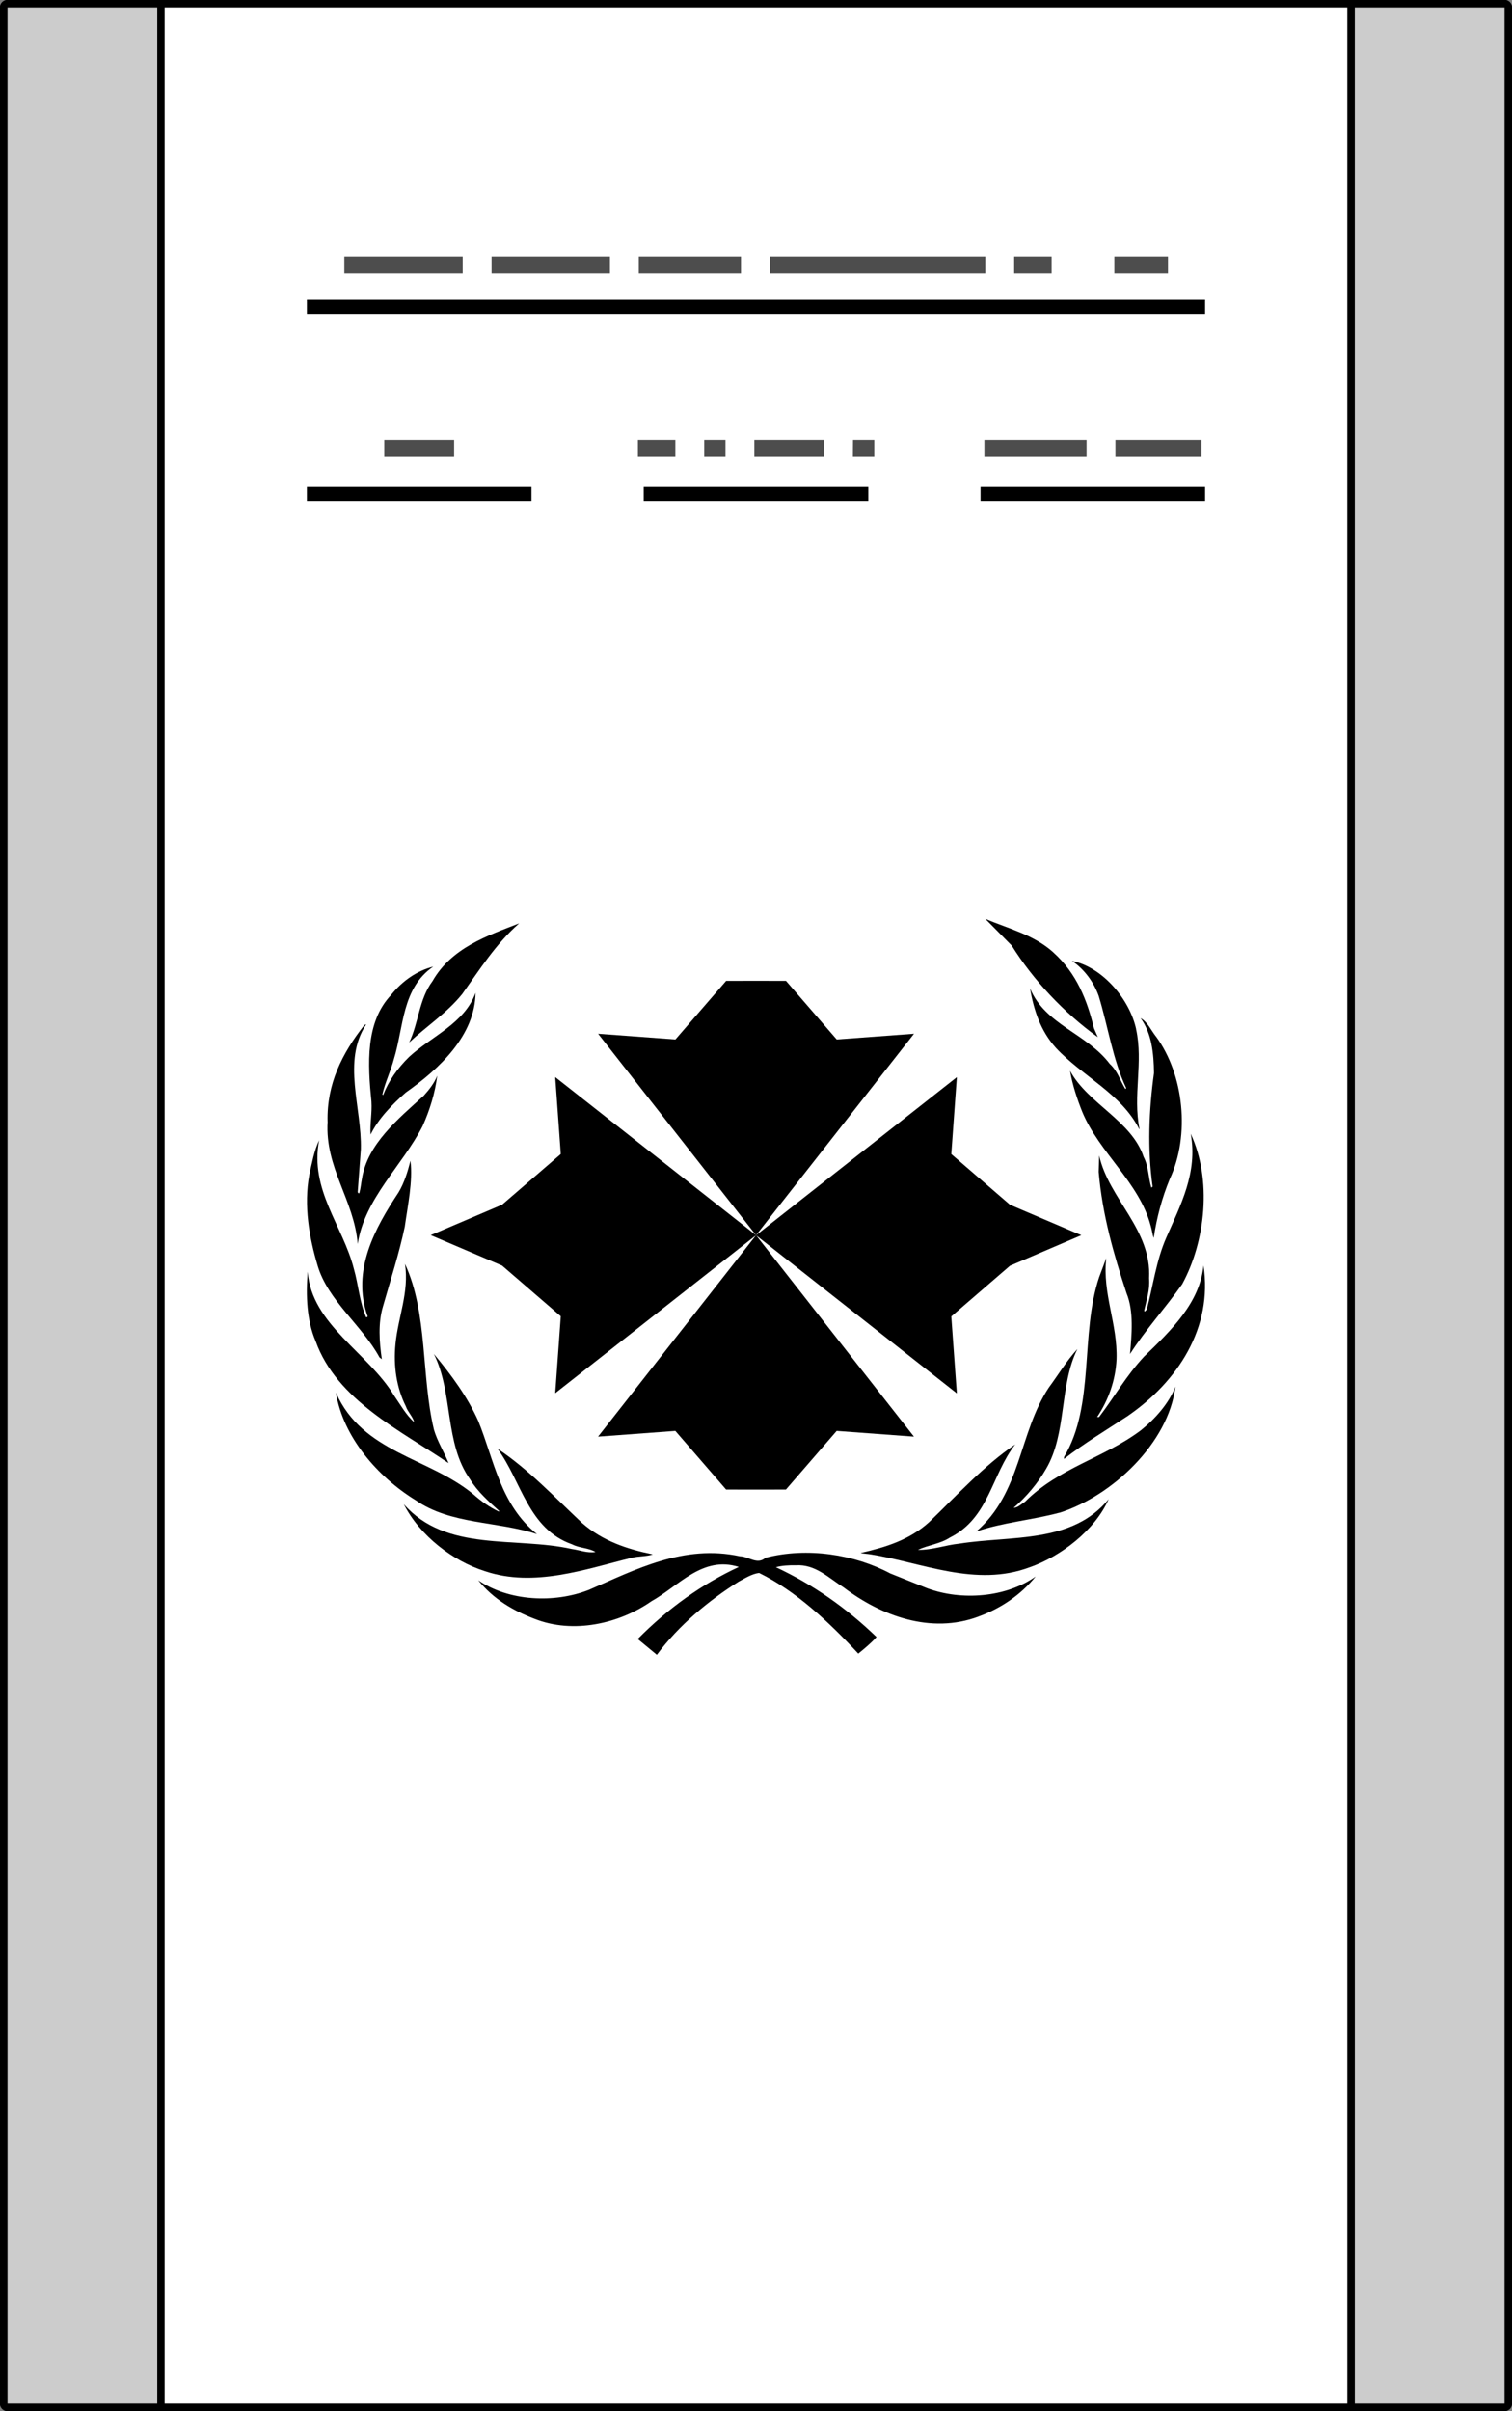 <?xml version="1.0" encoding="UTF-8" standalone="no"?>
<!-- Created with Inkscape (http://www.inkscape.org/) -->

<svg
   width="100.999"
   height="160.999"
   viewBox="0 0 26.723 42.598"
   version="1.1"
   id="svg1"
   xml:space="preserve"
   xmlns="http://www.w3.org/2000/svg"
   xmlns:svg="http://www.w3.org/2000/svg"><rect x="0" y="0" width="26.723" height="42.598" fill="#808080" stroke="none"/><defs
     id="defs1" /><g
     id="layer1"
     transform="translate(-35.467,-60.889)"><path
       style="color:#000000;fill:#000000;fill-rule:evenodd;stroke-linecap:round;stroke-linejoin:round;-inkscape-stroke:none;paint-order:stroke markers fill"
       d="m 35.6,60.889 a 0.132,0.132 0 0 0 -0.133,0.133 v 42.332 a 0.132,0.132 0 0 0 0.133,0.133 h 26.459 a 0.132,0.132 0 0 0 0.131,-0.133 V 61.021 a 0.132,0.132 0 0 0 -0.131,-0.133 z m 0.133,0.264 H 61.926 V 103.223 H 35.732 Z"
       id="path3" /><path
       style="color:#000000;fill:#ffffff;fill-rule:evenodd;stroke-linecap:round;stroke-linejoin:round;-inkscape-stroke:none;paint-order:stroke markers fill"
       d="M 35.6,61.021 H 62.058 V 103.354 H 35.6 Z"
       id="path4" /><path
       d="m 54.191,87.615 c -0.484,0.13 -1,0.171 -1.47,0.332 0.796,-0.683 0.751,-1.739 1.282,-2.542 0.169,-0.228 0.309,-0.466 0.506,-0.682 -0.323,0.648 -0.183,1.489 -0.554,2.118 -0.143,0.25 -0.347,0.492 -0.573,0.688 0.074,-0.003 0.138,-0.067 0.203,-0.109 0.603,-0.602 1.39,-0.77 2.042,-1.258 0.261,-0.208 0.5,-0.481 0.615,-0.776 -0.123,0.998 -1.116,1.933 -2.051,2.231 z"
       id="path3084"
       style="fill:#000000;stroke-width:0.265" /><path
       d="m 56.363,83.574 c -0.295,0.42 -0.652,0.81 -0.924,1.237 0.03,-0.338 0.07,-0.753 -0.061,-1.073 -0.228,-0.689 -0.428,-1.388 -0.493,-2.144 l 0.009,-0.289 c 0.172,0.772 0.93,1.303 0.882,2.169 0.017,0.21 -0.048,0.388 -0.087,0.573 l 0.013,0.014 0.034,-0.038 c 0.112,-0.425 0.169,-0.871 0.344,-1.268 0.249,-0.57 0.559,-1.146 0.432,-1.835 0.378,0.812 0.263,1.897 -0.15,2.655 z"
       id="path3086"
       style="fill:#000000;stroke-width:0.265" /><path
       d="m 55.897,79.2 c 0.497,0.674 0.606,1.748 0.244,2.521 -0.135,0.328 -0.23,0.677 -0.283,1.039 -0.025,-0.063 -0.031,-0.147 -0.054,-0.216 -0.198,-0.757 -0.913,-1.296 -1.208,-2.009 -0.093,-0.233 -0.173,-0.474 -0.217,-0.728 0.314,0.582 1.09,0.882 1.301,1.523 0.087,0.162 0.082,0.365 0.135,0.539 0.011,0 0.023,-0.008 0.023,-0.02 -0.093,-0.66 -0.065,-1.351 0.025,-2.003 -0.005,-0.353 -0.04,-0.696 -0.236,-0.969 0.126,0.073 0.183,0.214 0.27,0.324 z"
       id="path3088"
       style="fill:#000000;stroke-width:0.265" /><path
       d="m 55.546,79.071 c 0.131,0.591 -0.06,1.166 0.06,1.762 l -0.004,0.005 c -0.321,-0.632 -1.003,-0.93 -1.473,-1.436 -0.272,-0.3 -0.39,-0.666 -0.458,-1.053 0.269,0.648 0.995,0.791 1.411,1.337 0.139,0.126 0.185,0.3 0.275,0.443 l 0.015,-0.014 c -0.24,-0.511 -0.32,-1.087 -0.487,-1.632 -0.084,-0.236 -0.25,-0.469 -0.473,-0.618 0.547,0.112 1.021,0.683 1.135,1.205 z"
       id="path3090"
       style="fill:#000000;stroke-width:0.265" /><path
       d="m 54.084,77.716 c 0.412,0.369 0.598,0.846 0.718,1.34 l 0.068,0.157 C 54.273,78.784 53.73,78.206 53.348,77.595 l -0.466,-0.472 c 0.41,0.174 0.852,0.278 1.202,0.592 z"
       id="path3092"
       style="fill:#000000;stroke-width:0.265" /><path
       d="m 44.643,77.202 c -0.413,0.362 -0.7,0.82 -1.006,1.248 -0.275,0.34 -0.626,0.565 -0.938,0.857 0.168,-0.349 0.174,-0.765 0.413,-1.085 0.339,-0.592 0.969,-0.8 1.531,-1.02 z"
       id="path3094"
       style="fill:#000000;stroke-width:0.265" /><path
       d="m 42.383,78.463 c 0.201,-0.25 0.456,-0.423 0.742,-0.497 -0.557,0.382 -0.521,1.068 -0.697,1.638 -0.056,0.211 -0.154,0.405 -0.203,0.621 l 0.014,0.011 c 0.093,-0.244 0.255,-0.475 0.459,-0.674 0.395,-0.365 0.98,-0.593 1.174,-1.132 -0.009,0.75 -0.635,1.34 -1.234,1.762 -0.247,0.217 -0.485,0.464 -0.621,0.742 -0.013,-0.189 0.028,-0.379 0.015,-0.582 -0.065,-0.655 -0.112,-1.403 0.351,-1.888 z"
       id="path3096"
       style="fill:#000000;stroke-width:0.265" /><path
       d="m 41.257,80.703 c -0.017,-0.664 0.259,-1.206 0.647,-1.7 0.011,-0.006 0.019,-0.017 0.034,-0.014 -0.427,0.649 -0.074,1.467 -0.093,2.206 l -0.056,0.756 c 0.008,0.005 0.008,0.028 0.028,0.019 0.025,-0.084 0.031,-0.174 0.048,-0.261 0.101,-0.61 0.63,-1.043 1.093,-1.464 0.099,-0.11 0.186,-0.222 0.237,-0.351 -0.038,0.304 -0.133,0.61 -0.259,0.891 -0.36,0.702 -1.025,1.278 -1.147,2.082 -0.059,-0.77 -0.583,-1.346 -0.531,-2.163 z"
       id="path3098"
       style="fill:#000000;stroke-width:0.265" /><path
       d="m 40.933,81.647 c 0.048,-0.208 0.084,-0.422 0.175,-0.613 -0.171,0.877 0.419,1.51 0.613,2.27 0.081,0.284 0.101,0.59 0.217,0.857 0.011,0.006 0.02,-0.005 0.027,-0.014 -0.288,-0.808 0.128,-1.559 0.546,-2.191 0.102,-0.171 0.16,-0.362 0.211,-0.559 0.044,0.366 -0.048,0.787 -0.101,1.166 -0.102,0.483 -0.253,0.941 -0.386,1.41 -0.087,0.293 -0.064,0.623 -0.019,0.93 l -0.042,-0.033 c -0.307,-0.565 -0.914,-1.006 -1.094,-1.624 -0.148,-0.492 -0.247,-1.063 -0.146,-1.599 z"
       id="path3100"
       style="fill:#000000;stroke-width:0.265" /><path
       d="m 40.906,83.361 c 0.068,0.93 1.068,1.422 1.531,2.192 0.11,0.158 0.205,0.332 0.351,0.464 -0.023,-0.099 -0.115,-0.182 -0.149,-0.284 -0.162,-0.323 -0.221,-0.708 -0.182,-1.098 0.045,-0.475 0.244,-0.916 0.168,-1.416 0.407,0.878 0.284,1.975 0.511,2.927 0.06,0.208 0.18,0.394 0.259,0.593 -0.837,-0.57 -1.978,-1.112 -2.35,-2.157 -0.156,-0.36 -0.174,-0.806 -0.14,-1.22 z"
       id="path3102"
       style="fill:#000000;stroke-width:0.265" /><path
       d="m 41.406,85.497 c 0.467,1.056 1.636,1.143 2.419,1.786 0.144,0.128 0.295,0.237 0.458,0.312 l 0.008,-0.009 C 44.112,87.424 43.903,87.239 43.777,87.028 43.319,86.39 43.48,85.497 43.136,84.811 c 0.312,0.374 0.596,0.762 0.785,1.186 0.28,0.692 0.388,1.473 1.036,1.996 -0.702,-0.231 -1.525,-0.167 -2.145,-0.599 -0.677,-0.416 -1.281,-1.121 -1.407,-1.896 z"
       id="path3104"
       style="fill:#000000;stroke-width:0.265" /><path
       d="m 42.605,87.466 c 0.748,0.851 1.971,0.567 2.968,0.79 0.141,0.019 0.27,0.076 0.419,0.053 -0.119,-0.075 -0.284,-0.067 -0.413,-0.135 -0.781,-0.274 -0.896,-1.12 -1.32,-1.691 0.542,0.36 0.997,0.845 1.497,1.315 0.359,0.315 0.792,0.46 1.248,0.553 -0.11,0.04 -0.253,0.029 -0.371,0.06 -0.819,0.201 -1.728,0.53 -2.597,0.236 -0.564,-0.178 -1.147,-0.624 -1.431,-1.18 z"
       id="path3106"
       style="fill:#000000;stroke-width:0.265" /><path
       d="m 52.761,89.45 c -0.843,0.315 -1.723,-0.014 -2.382,-0.514 -0.267,-0.169 -0.502,-0.414 -0.847,-0.392 -0.125,-0.002 -0.246,0.004 -0.352,0.034 0.64,0.298 1.234,0.708 1.778,1.233 -0.092,0.105 -0.21,0.202 -0.322,0.293 -0.524,-0.564 -1.104,-1.107 -1.753,-1.425 -0.127,0.016 -0.248,0.093 -0.363,0.155 -0.529,0.334 -1.051,0.764 -1.444,1.291 l -0.338,-0.279 c 0.539,-0.545 1.135,-0.97 1.787,-1.273 -0.641,-0.203 -1.059,0.334 -1.546,0.607 -0.567,0.396 -1.382,0.582 -2.067,0.309 -0.368,-0.14 -0.725,-0.346 -0.992,-0.68 0.539,0.371 1.342,0.41 1.955,0.169 0.823,-0.357 1.678,-0.809 2.67,-0.593 0.155,0.003 0.305,0.157 0.451,0.026 0.737,-0.191 1.572,-0.06 2.206,0.277 l 0.654,0.262 c 0.608,0.225 1.394,0.163 1.915,-0.208 -0.268,0.334 -0.634,0.572 -1.012,0.708 z"
       id="path3108"
       style="fill:#000000;stroke-width:0.265" /><path
       d="m 53.665,88.579 c -0.947,0.357 -1.899,-0.081 -2.806,-0.228 l -0.175,-0.022 v -0.005 c 0.434,-0.098 0.855,-0.228 1.2,-0.539 0.508,-0.489 0.961,-0.992 1.526,-1.377 -0.419,0.537 -0.463,1.301 -1.155,1.646 -0.171,0.112 -0.387,0.132 -0.564,0.217 0.252,0.005 0.483,-0.085 0.732,-0.11 0.928,-0.146 1.989,0.004 2.639,-0.786 -0.242,0.551 -0.847,1.012 -1.398,1.205 z"
       id="path3110"
       style="fill:#000000;stroke-width:0.265" /><path
       d="m 55.385,85.915 c -0.374,0.245 -0.753,0.472 -1.112,0.75 v -0.034 c 0.55,-0.915 0.281,-2.171 0.62,-3.177 l 0.126,-0.337 c -0.071,0.627 0.202,1.158 0.182,1.787 -0.019,0.38 -0.143,0.717 -0.343,1.021 h 0.034 c 0.27,-0.354 0.48,-0.731 0.795,-1.068 0.489,-0.472 0.986,-0.955 1.051,-1.61 0.166,1.093 -0.447,2.05 -1.354,2.669 z"
       id="path3112"
       style="fill:#000000;stroke-width:0.265" /><path
       id="path5411"
       style="fill:#000000;stroke:none;stroke-width:0.543px;stroke-linecap:butt;stroke-linejoin:miter;stroke-opacity:1"
       d="m 54.578,82.712 -1.261,-0.538 -1.037,-0.895 0.098,-1.359 -3.549,2.793 3.549,2.793 -0.098,-1.359 1.037,-0.895 z m -5.749,0 -2.792,3.559 1.366,-0.101 0.897,1.036 0.521,1.69e-4 h 0.008 0.007 l 0.521,-1.69e-4 0.897,-1.036 1.366,0.101 z m 0,0 -3.549,-2.793 0.098,1.359 -1.037,0.895 -1.261,0.538 1.261,0.538 1.037,0.895 -0.098,1.359 z m 0,0 2.792,-3.559 -1.366,0.101 -0.897,-1.036 -0.521,-1.7e-4 h -0.007 -0.008 l -0.521,1.7e-4 -0.897,1.036 -1.366,-0.101 z" /><path
       style="color:#000000;fill:#000000;-inkscape-stroke:none"
       d="m 40.891,66.18 v 0.266 h 15.875 v -0.266 z"
       id="path84" /><path
       style="color:#000000;fill:#000000;-inkscape-stroke:none"
       d="m 46.844,69.488 v 0.264 h 3.969 v -0.264 z"
       id="path87" /><path
       style="color:#000000;fill:#000000;-inkscape-stroke:none"
       d="m 40.891,69.488 v 0.264 h 3.969 v -0.264 z"
       id="path88" /><path
       style="color:#000000;fill:#000000;-inkscape-stroke:none"
       d="m 52.797,69.488 v 0.264 h 3.969 v -0.264 z"
       id="path89" /><path
       style="color:#000000;fill:#000000;fill-rule:evenodd;stroke-linecap:round;stroke-linejoin:round;-inkscape-stroke:none;paint-order:stroke markers fill"
       d="m 35.6,60.889 a 0.132,0.132 0 0 0 -0.133,0.133 v 42.332 a 0.132,0.132 0 0 0 0.133,0.133 h 2.646 a 0.132,0.132 0 0 0 0.131,-0.133 V 61.021 a 0.132,0.132 0 0 0 -0.131,-0.133 z m 0.133,0.264 h 2.381 v 42.07 h -2.381 z"
       id="path5" /><path
       style="color:#000000;fill:#cccccc;fill-rule:evenodd;stroke-linecap:round;stroke-linejoin:round;-inkscape-stroke:none;paint-order:stroke markers fill"
       d="m 35.6,61.021 h 2.646 v 42.333 h -2.646 z"
       id="path6" /><path
       style="color:#000000;fill:#000000;fill-rule:evenodd;stroke-linecap:round;stroke-linejoin:round;-inkscape-stroke:none;paint-order:stroke markers fill"
       d="m 59.412,60.889 a 0.132,0.132 0 0 0 -0.133,0.133 v 42.332 a 0.132,0.132 0 0 0 0.133,0.133 h 2.646 a 0.132,0.132 0 0 0 0.131,-0.133 V 61.021 a 0.132,0.132 0 0 0 -0.131,-0.133 z m 0.133,0.264 h 2.381 v 42.07 h -2.381 z"
       id="path7" /><path
       style="color:#000000;fill:#cccccc;fill-rule:evenodd;stroke-linecap:round;stroke-linejoin:round;-inkscape-stroke:none;paint-order:stroke markers fill"
       d="m 59.412,61.021 h 2.646 v 42.333 h -2.646 z"
       id="path8" /><path
       style="font-size:1px;line-height:1.25;font-family:'Flow Block';-inkscape-font-specification:'Flow Block, Normal';text-align:center;text-anchor:middle;fill:#4d4d4d;stroke-width:0.265"
       d="m 41.553,65.416 h 0.662 v 0.3 h -0.662 z m 0.572,0 h 0.376 v 0.3 h -0.376 z m 0.286,0 h 0.662 v 0.3 h -0.662 z m 0.572,0 h 0.662 v 0.3 h -0.662 z m 1.172,0 h 0.662 v 0.3 h -0.662 z m 0.572,0 h 0.376 v 0.3 h -0.376 z m 0.286,0 h 0.376 v 0.3 h -0.376 z m 0.286,0 h 0.376 v 0.3 h -0.376 z m 0.286,0 h 0.662 v 0.3 h -0.662 z m 1.172,0 h 0.662 v 0.3 h -0.662 z m 0.572,0 h 0.662 v 0.3 h -0.662 z m 0.572,0 h 0.662 v 0.3 h -0.662 z m 1.172,0 h 0.376 v 0.3 h -0.376 z m 0.286,0 h 0.662 v 0.3 h -0.662 z m 0.572,0 h 0.662 v 0.3 h -0.662 z m 0.572,0 h 0.662 v 0.3 h -0.662 z m 0.572,0 h 0.662 v 0.3 h -0.662 z m 0.572,0 h 0.662 v 0.3 h -0.662 z m 0.572,0 h 0.662 v 0.3 h -0.662 z m 1.172,0 h 0.662 v 0.3 h -0.662 z m 1.771,0 h 0.376 v 0.3 h -0.376 z m 0.286,0 h 0.376 v 0.3 h -0.376 z m 0.286,0 h 0.376 v 0.3 h -0.376 z"
       id="text90"
       aria-label="aLAN bILLY bOB jOHNSON 1  iii" /><path
       style="font-size:1px;line-height:1.25;font-family:'Flow Block';-inkscape-font-specification:'Flow Block, Normal';text-align:center;text-anchor:middle;fill:#4d4d4d;stroke-width:0.265"
       d="m 42.259,68.658 h 0.662 v 0.3 h -0.662 z m 0.572,0 h 0.662 v 0.3 h -0.662 z"
       id="text1"
       aria-label="25" /><path
       style="font-size:1px;line-height:1.25;font-family:'Flow Block';-inkscape-font-specification:'Flow Block, Normal';text-align:center;text-anchor:middle;fill:#4d4d4d;stroke-width:0.265"
       d="m 46.741,68.658 h 0.662 v 0.3 h -0.662 z m 1.172,0 h 0.376 v 0.3 h -0.376 z m 0.886,0 h 0.662 v 0.3 h -0.662 z m 0.572,0 h 0.662 v 0.3 h -0.662 z m 1.172,0 h 0.376 v 0.3 H 50.541 Z"
       id="text2"
       aria-label="2 &quot; 10 ' " /><path
       style="font-size:1px;line-height:1.25;font-family:'Flow Block';-inkscape-font-specification:'Flow Block, Normal';text-align:center;text-anchor:middle;fill:#4d4d4d;stroke-width:0.265"
       d="m 52.865,68.658 h 0.662 v 0.3 h -0.662 z m 0.572,0 h 0.662 v 0.3 h -0.662 z m 0.572,0 h 0.662 v 0.3 h -0.662 z m 1.172,0 h 0.376 v 0.3 h -0.376 z m 0.286,0 h 0.662 v 0.3 h -0.662 z m 0.572,0 h 0.662 v 0.3 h -0.662 z"
       id="text3"
       aria-label="903 LBS" /></g></svg>
